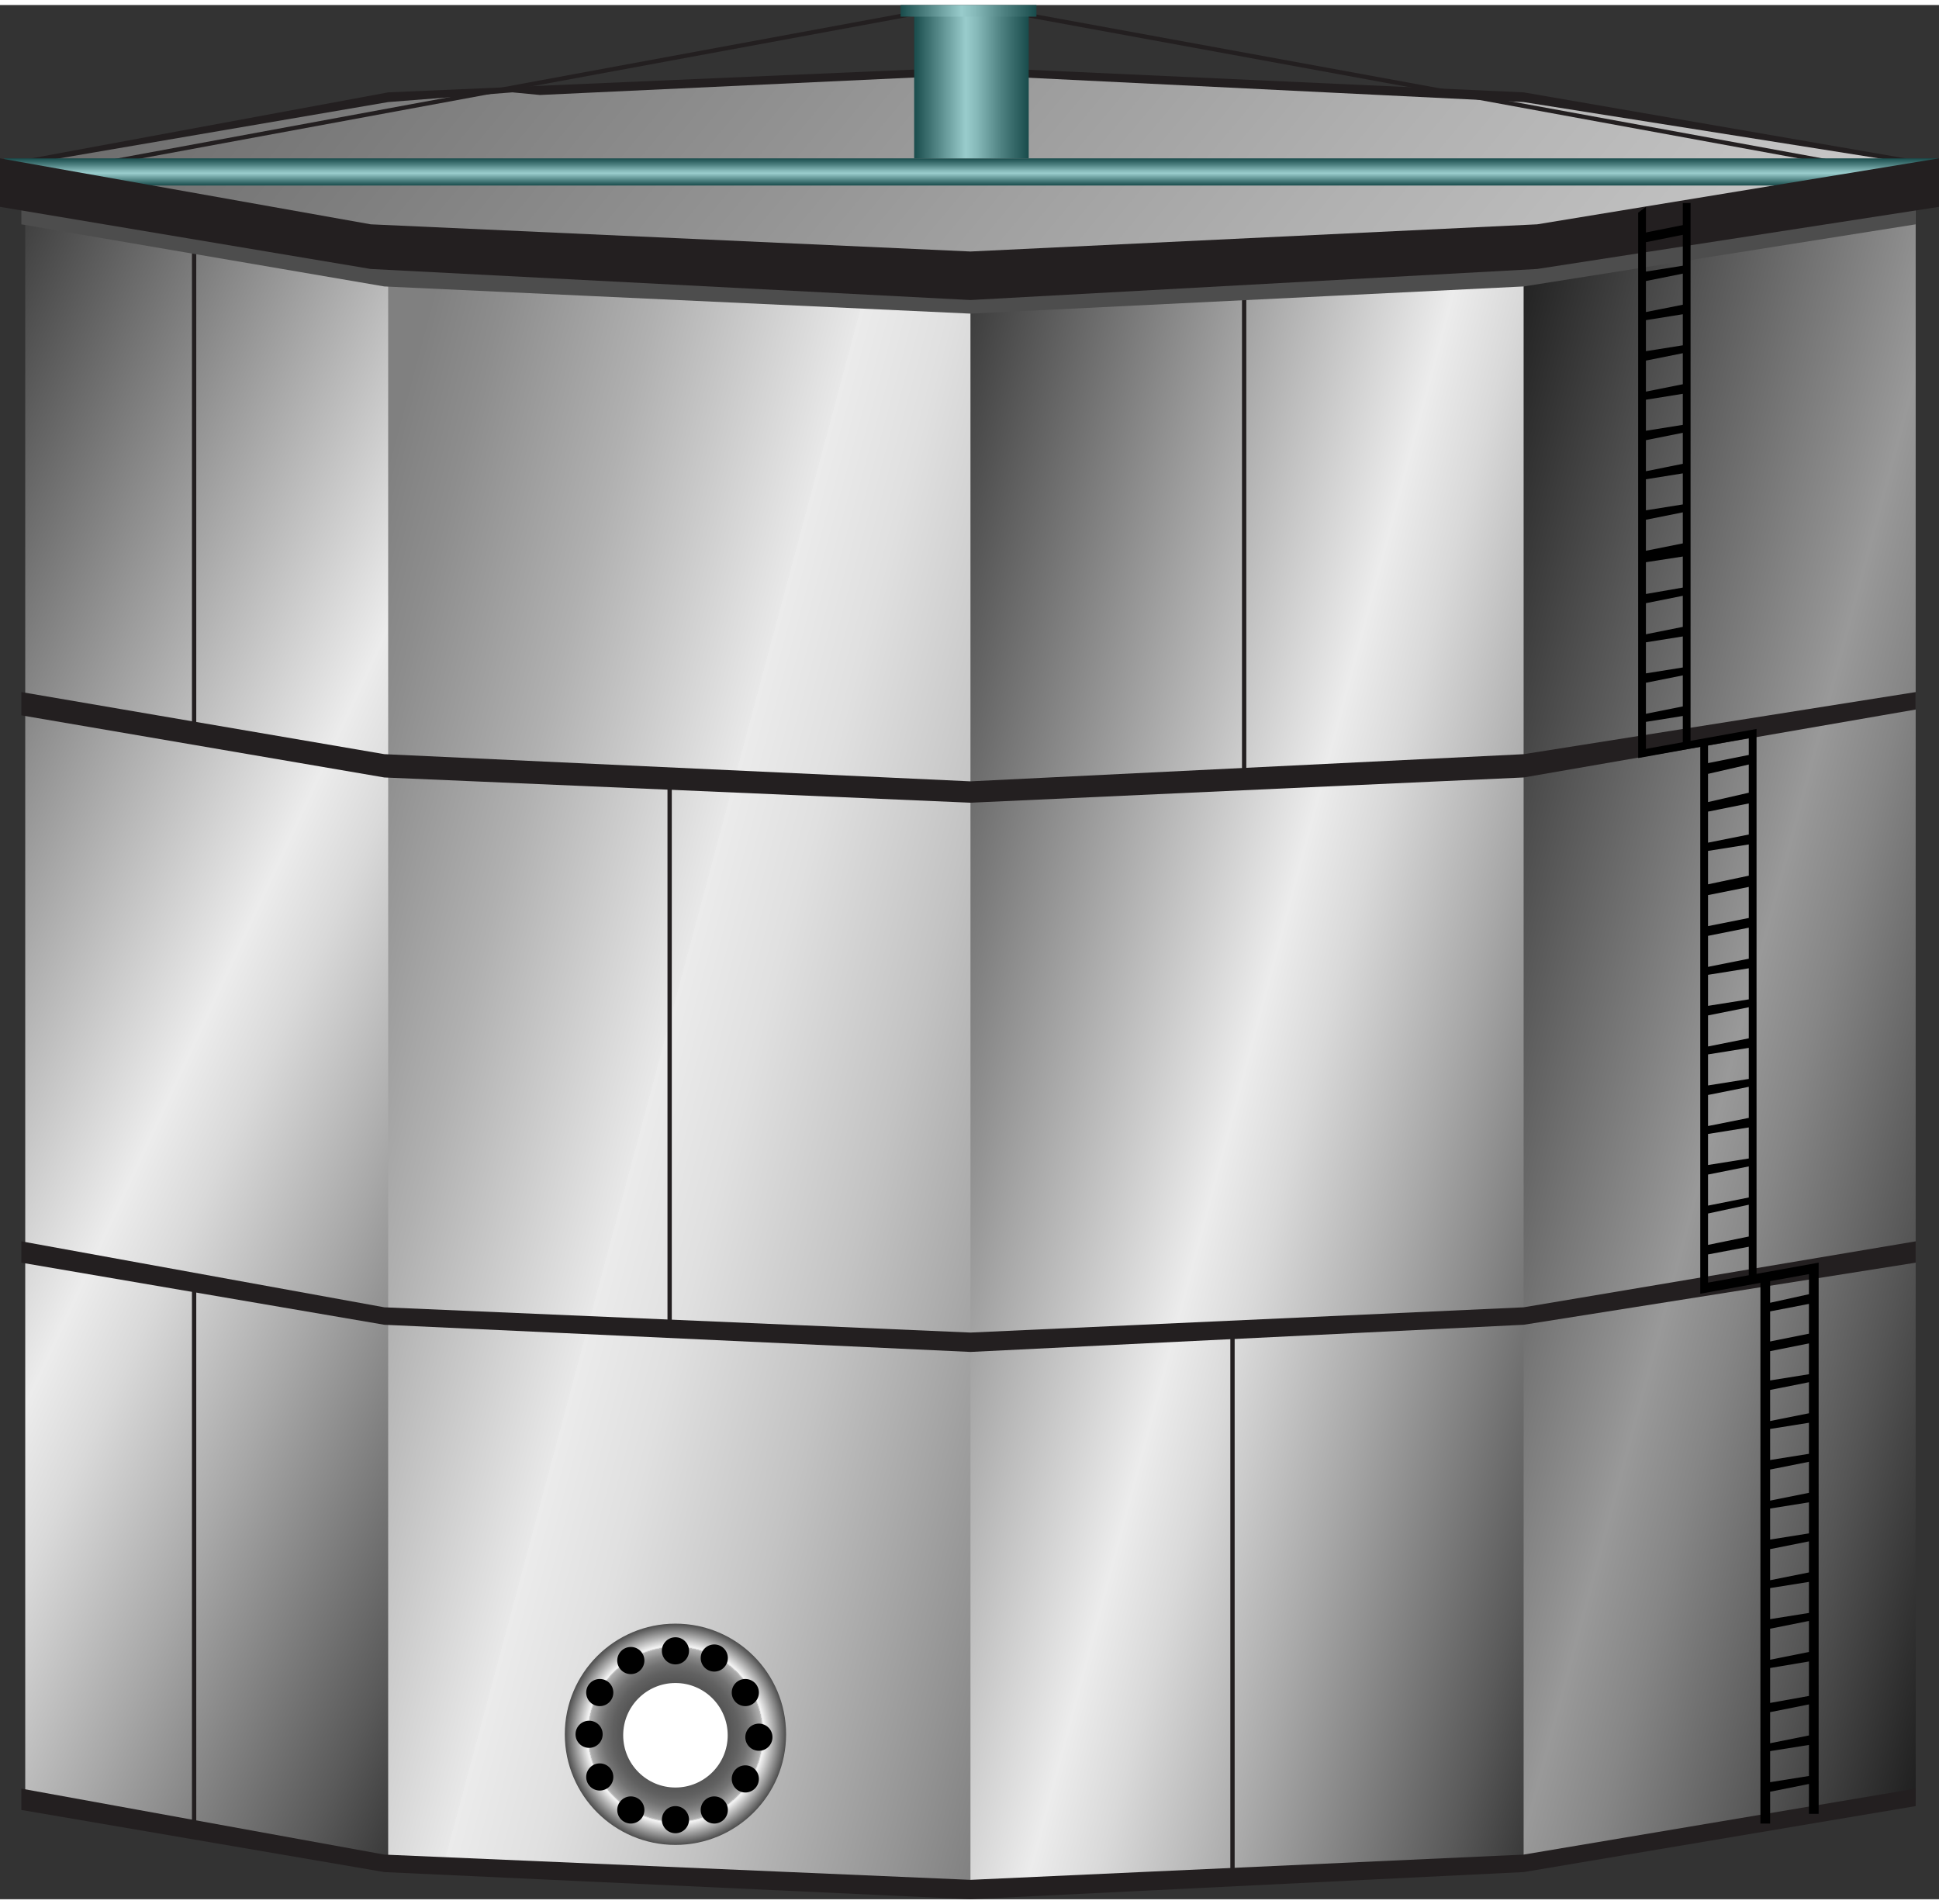 <svg version="1.1" xmlns="http://www.w3.org/2000/svg" xmlns:xlink="http://www.w3.org/1999/xlink" width="112px" height="110px" viewBox="0 0 112.5 109.908" enable-background="new 0 0 112.5 109.908" xml:space="preserve">
<rect x="0" y="0" width="112.5" height="109.908" fill="#333333" stroke="none"/>
<g id="Group_TankTop">
	<path fill="#231F20" d="M56.306,3.604L88.4,5.067l24.099,4.167L88.4,12.5l-32.094,1.576L22.522,12.5L0.001,9.235l22.521-4.167   L56.306,3.604z" />
	<linearGradient id="SVGID_1_" gradientUnits="userSpaceOnUse" x1="88.488" y1="36.239" x2="24.124" y2="-17.769">
		<stop offset="0" style="stop-color:#C8C8C8" />
		<stop offset="0.29" style="stop-color:#B1B1B1" />
		<stop offset="0.91" style="stop-color:#757575" />
		<stop offset="1" style="stop-color:#6C6C6C" />
	</linearGradient>
	<polygon fill="url(#SVGID_1_)" points="88.4,5.631 56.306,4.054 31.327,5.22 29.73,5.067 22.522,5.631 1.465,9.235 22.522,13.063    56.306,14.527 88.4,13.063 111.147,9.235  " />
	<path fill="none" stroke="#231F20" stroke-width="0.25" d="M53.266,0.452L2.028,9.91" />
	<path fill="none" stroke="#231F20" stroke-width="0.25" d="M58.896,0.452l51.688,9.458" />
</g>
<g id="Group_DistributionArm">
	<linearGradient id="SVGID_2_" gradientUnits="userSpaceOnUse" x1="56.363" y1="10.473" x2="56.363" y2="8.896">
		<stop offset="0" style="stop-color:#194C4C" />
		<stop offset="0.45" style="stop-color:#99CCCC" />
		<stop offset="0.55" style="stop-color:#86B9B9" />
		<stop offset="0.73" style="stop-color:#568989" />
		<stop offset="0.77" style="stop-color:#4C7F7F" />
		<stop offset="1" style="stop-color:#194C4C" />
	</linearGradient>
	<path fill="url(#SVGID_2_)" d="M0.226,8.896h112.273l-1.352,1.576H1.465L0.226,8.896z" />
	<linearGradient id="SVGID_3_" gradientUnits="userSpaceOnUse" x1="53.04" y1="4.618" x2="59.685" y2="4.618">
		<stop offset="0" style="stop-color:#194C4C" />
		<stop offset="0.45" style="stop-color:#99CCCC" />
		<stop offset="0.55" style="stop-color:#86B9B9" />
		<stop offset="0.73" style="stop-color:#568989" />
		<stop offset="0.77" style="stop-color:#4C7F7F" />
		<stop offset="1" style="stop-color:#194C4C" />
	</linearGradient>
	<path fill="url(#SVGID_3_)" d="M53.04,8.896h6.645V0.339H53.04V8.896z" />
	<linearGradient id="SVGID_4_" gradientUnits="userSpaceOnUse" x1="52.252" y1="0.338" x2="60.135" y2="0.338">
		<stop offset="0" style="stop-color:#194C4C" />
		<stop offset="0.45" style="stop-color:#99CCCC" />
		<stop offset="0.55" style="stop-color:#86B9B9" />
		<stop offset="0.73" style="stop-color:#568989" />
		<stop offset="0.77" style="stop-color:#4C7F7F" />
		<stop offset="1" style="stop-color:#194C4C" />
	</linearGradient>
	<path fill="url(#SVGID_4_)" d="M52.252,0h7.882v0.675h-7.882V0z" />
</g>
<g id="Group_Tank">
	<linearGradient id="SVGID_5_" gradientUnits="userSpaceOnUse" x1="-15.568" y1="45.762" x2="39.599" y2="71.487">
		<stop offset="0" style="stop-color:#383838" />
		<stop offset="0.5" style="stop-color:#ECECEC" />
		<stop offset="0.57" style="stop-color:#D9D9D9" />
		<stop offset="0.71" style="stop-color:#A8A8A8" />
		<stop offset="0.92" style="stop-color:#5A5A5A" />
		<stop offset="1" style="stop-color:#383838" />
	</linearGradient>
	<path fill="url(#SVGID_5_)" d="M22.522,108.106l-21.058-3.941V9.235l21.058,3.828l6.561,44.391L22.522,108.106z" />
	<linearGradient id="SVGID_6_" gradientUnits="userSpaceOnUse" x1="45.684" y1="54.17" x2="99.023" y2="68.463">
		<stop offset="0" style="stop-color:#383838" />
		<stop offset="0.5" style="stop-color:#ECECEC" />
		<stop offset="0.57" style="stop-color:#D9D9D9" />
		<stop offset="0.71" style="stop-color:#A8A8A8" />
		<stop offset="0.92" style="stop-color:#5A5A5A" />
		<stop offset="1" style="stop-color:#383838" />
	</linearGradient>
	<path fill="url(#SVGID_6_)" d="M88.4,108.106l-32.094,1.464l-7.223-51.069l7.223-43.974L88.4,13.063l8.35,45.608L88.4,108.106z" />
	<linearGradient id="SVGID_7_" gradientUnits="userSpaceOnUse" x1="11.591" y1="53.861" x2="67.238" y2="68.772">
		<stop offset="0.06" style="stop-color:#808080" />
		<stop offset="0.13" style="stop-color:#8D8D8D" />
		<stop offset="0.28" style="stop-color:#B0B0B0" />
		<stop offset="0.48" style="stop-color:#E8E8E8" />
		<stop offset="0.48" style="stop-color:#EBEBEB" />
		<stop offset="0.57" style="stop-color:#E0E0E0" />
		<stop offset="0.72" style="stop-color:#C3C3C3" />
		<stop offset="0.92" style="stop-color:#949494" />
		<stop offset="1" style="stop-color:#808080" />
	</linearGradient>
	<path fill="url(#SVGID_7_)" d="M22.522,108.106l33.784,1.464V14.527l-33.784-1.464V108.106z" />
	<linearGradient id="SVGID_8_" gradientUnits="userSpaceOnUse" x1="77.76" y1="52.772" x2="121.758" y2="64.561">
		<stop offset="0" style="stop-color:#1F1F1F" />
		<stop offset="0.53" style="stop-color:#999999" />
		<stop offset="0.62" style="stop-color:#868686" />
		<stop offset="0.81" style="stop-color:#555555" />
		<stop offset="1" style="stop-color:#1F1F1F" />
	</linearGradient>
	<path fill="url(#SVGID_8_)" d="M88.4,108.106l22.747-3.941V9.235L88.4,13.063V108.106z" />
	<path fill="none" stroke="#231F20" stroke-width="0.25" d="M11.262,14.076v27.928" />
	<path fill="none" stroke="#231F20" stroke-width="0.25" d="M72.185,16.892v27.927" />
	<path fill="none" stroke="#231F20" stroke-width="0.25" d="M38.852,45.044V76.8" />
	<path fill="none" stroke="#231F20" stroke-width="0.25" d="M71.509,77.026v31.305" />
	<path fill="none" stroke="#231F20" stroke-width="0.25" d="M11.262,74.21v31.531" />
	<path fill="#231F20" d="M111.147,72.972L88.4,76.575l-32.094,1.576l-34.008-1.576L1.239,72.972v-1.238l21.059,3.828l34.008,1.465   L88.4,75.562l22.747-3.828V72.972z" />
	<path fill="#231F20" d="M111.147,40.877L88.4,44.819l-32.094,1.465l-34.008-1.465L1.239,41.215v-1.351l21.059,3.603l34.008,1.577   L88.4,43.468l22.747-3.603V40.877z" />
	<path fill="#231F20" d="M111.147,104.503L88.4,108.331l-32.094,1.577l-34.008-1.577l-21.059-3.604v-1.238l21.059,3.828   l34.008,1.465l32.094-1.465l22.747-3.828V104.503z" />
	<path fill="#4D4D4D" d="M111.147,12.725L88.4,16.329l-32.094,1.577l-34.008-1.577L1.239,12.725v-1.238l21.059,3.829l34.008,1.577   L88.4,15.315l22.747-3.829V12.725z" />
	<path fill="#231F20" d="M112.499,11.711l-23.311,3.604l-32.882,1.802L21.51,15.315L0.001,11.711V8.896l21.509,3.828l34.796,1.577   l32.882-1.577l23.311-3.828V11.711z" />
</g>
<g id="Group_Ladder">
	<path d="M101.914,73.62V42.004l-3.829,0.69V11.486h-0.45v1.284l-2.14,0.428v-1.487l-0.45,0.338v31.644l3.604-0.65v31.73l3.49-0.63   v31.373h0.563v-1.848l2.252-0.449v1.732h0.563v-31.98L101.914,73.62z M97.635,42.775l-2.14,0.386v-1.568l2.14-0.341V42.775z    M97.635,40.697l-2.14,0.428v-1.802l2.14-0.427V40.697z M97.635,38.437l-2.14,0.342v-1.802l2.14-0.341V38.437z M97.635,36.081   l-2.14,0.429v-1.803l2.14-0.428V36.081z M97.635,33.801l-2.14,0.372v-1.844L97.635,32V33.801z M97.635,31.238l-2.14,0.428v-1.802   l2.14-0.428V31.238z M97.635,28.977l-2.14,0.342v-1.802l2.14-0.342V28.977z M97.635,26.621l-2.14,0.429v-1.801l2.14-0.429V26.621z    M97.635,24.36l-2.14,0.342v-1.801l2.14-0.343V24.36z M97.635,22.004l-2.14,0.428v-1.801l2.14-0.429V22.004z M97.635,19.744   l-2.14,0.341v-1.801l2.14-0.342V19.744z M97.635,17.388l-2.14,0.427v-1.801l2.14-0.429V17.388z M97.635,15.126l-2.14,0.341v-1.707   l2.14-0.428V15.126z M99.099,44.61l2.364-0.543v1.637l-2.364,0.542V44.61z M99.099,46.801l2.364-0.474v1.803l-2.364,0.472V46.801z    M99.099,49.08l2.364-0.375v1.813l-2.364,0.5V49.08z M99.099,51.644l2.364-0.473v1.801l-2.364,0.473V51.644z M99.099,54.009   l2.364-0.474v1.801l-2.364,0.473V54.009z M99.099,56.27l2.364-0.379v1.803l-2.364,0.377V56.27z M99.099,58.625l2.364-0.474v1.803   l-2.364,0.473V58.625z M99.099,60.888l2.364-0.38v1.803l-2.364,0.378V60.888z M99.099,63.242l2.364-0.474v1.803l-2.364,0.473   V63.242z M99.099,65.504l2.364-0.379v1.802l-2.364,0.378V65.504z M99.099,67.859l2.364-0.474v1.803l-2.364,0.473V67.859z    M99.099,70.12l2.364-0.51v1.844l-2.364,0.486V70.12z M101.463,42.536v0.977l-2.364,0.473v-1.023L101.463,42.536z M99.099,72.494   l2.364-0.446v1.654l-2.364,0.427V72.494z M102.702,99.052l2.252-0.449v1.801l-2.252,0.451V99.052z M102.702,98.517v-2.027   l2.252-0.379v2.001L102.702,98.517z M102.702,96.012V94.21l2.252-0.45v1.801L102.702,96.012z M102.702,93.656v-1.803l2.252-0.359   v1.802L102.702,93.656z M102.702,91.396v-1.803l2.252-0.45v1.802L102.702,91.396z M102.702,89.038v-1.801l2.252-0.359v1.801   L102.702,89.038z M102.702,86.778v-1.803l2.252-0.45v1.802L102.702,86.778z M102.702,84.423V82.62l2.252-0.359v1.801   L102.702,84.423z M102.702,82.161v-1.803l2.252-0.45v1.802L102.702,82.161z M102.702,79.805v-1.698l2.252-0.45v1.788   L102.702,79.805z M102.702,77.544v-1.746l2.252-0.434v1.729L102.702,77.544z M102.702,103.115v-1.802l2.252-0.359v1.801   L102.702,103.115z M104.954,74.802l-2.252,0.496v-1.256l2.252-0.406V74.802z" />
</g>
<g id="Group_Flange">
	<radialGradient id="SVGID_9_" cx="39.19" cy="100.336" r="6.419" gradientUnits="userSpaceOnUse">
		<stop offset="0.01" style="stop-color:#4D4D4D" />
		<stop offset="0.36" style="stop-color:#4F4F4F" />
		<stop offset="0.48" style="stop-color:#565656" />
		<stop offset="0.57" style="stop-color:#616161" />
		<stop offset="0.65" style="stop-color:#727272" />
		<stop offset="0.71" style="stop-color:#888888" />
		<stop offset="0.76" style="stop-color:#A3A3A3" />
		<stop offset="0.78" style="stop-color:#ACACAC" />
		<stop offset="0.78" style="stop-color:#B1B1B1" />
		<stop offset="0.79" style="stop-color:#BEBEBE" />
		<stop offset="0.79" style="stop-color:#D5D5D5" />
		<stop offset="0.8" style="stop-color:#F5F5F5" />
		<stop offset="1" style="stop-color:#4D4D4D" />
	</radialGradient>
	<circle fill="url(#SVGID_9_)" cx="39.189" cy="100.336" r="6.419" />
	<circle cx="39.189" cy="95.494" r="0.788" />
	<circle cx="39.189" cy="105.291" r="0.788" />
	<circle cx="41.442" cy="104.728" r="0.788" />
	<circle cx="43.243" cy="102.926" r="0.788" />
	<circle cx="44.031" cy="100.505" r="0.788" />
	<circle cx="43.243" cy="97.915" r="0.788" />
	<circle cx="41.442" cy="95.911" r="0.788" />
	<circle cx="36.6" cy="96.057" r="0.788" />
	<circle cx="34.798" cy="97.915" r="0.788" />
	<circle cx="34.179" cy="100.336" r="0.788" />
	<circle cx="34.798" cy="102.813" r="0.788" />
	<circle cx="36.6" cy="104.728" r="0.788" />
	<circle fill="#FFFFFF" cx="39.189" cy="100.393" r="3.032" />
</g>
</svg>